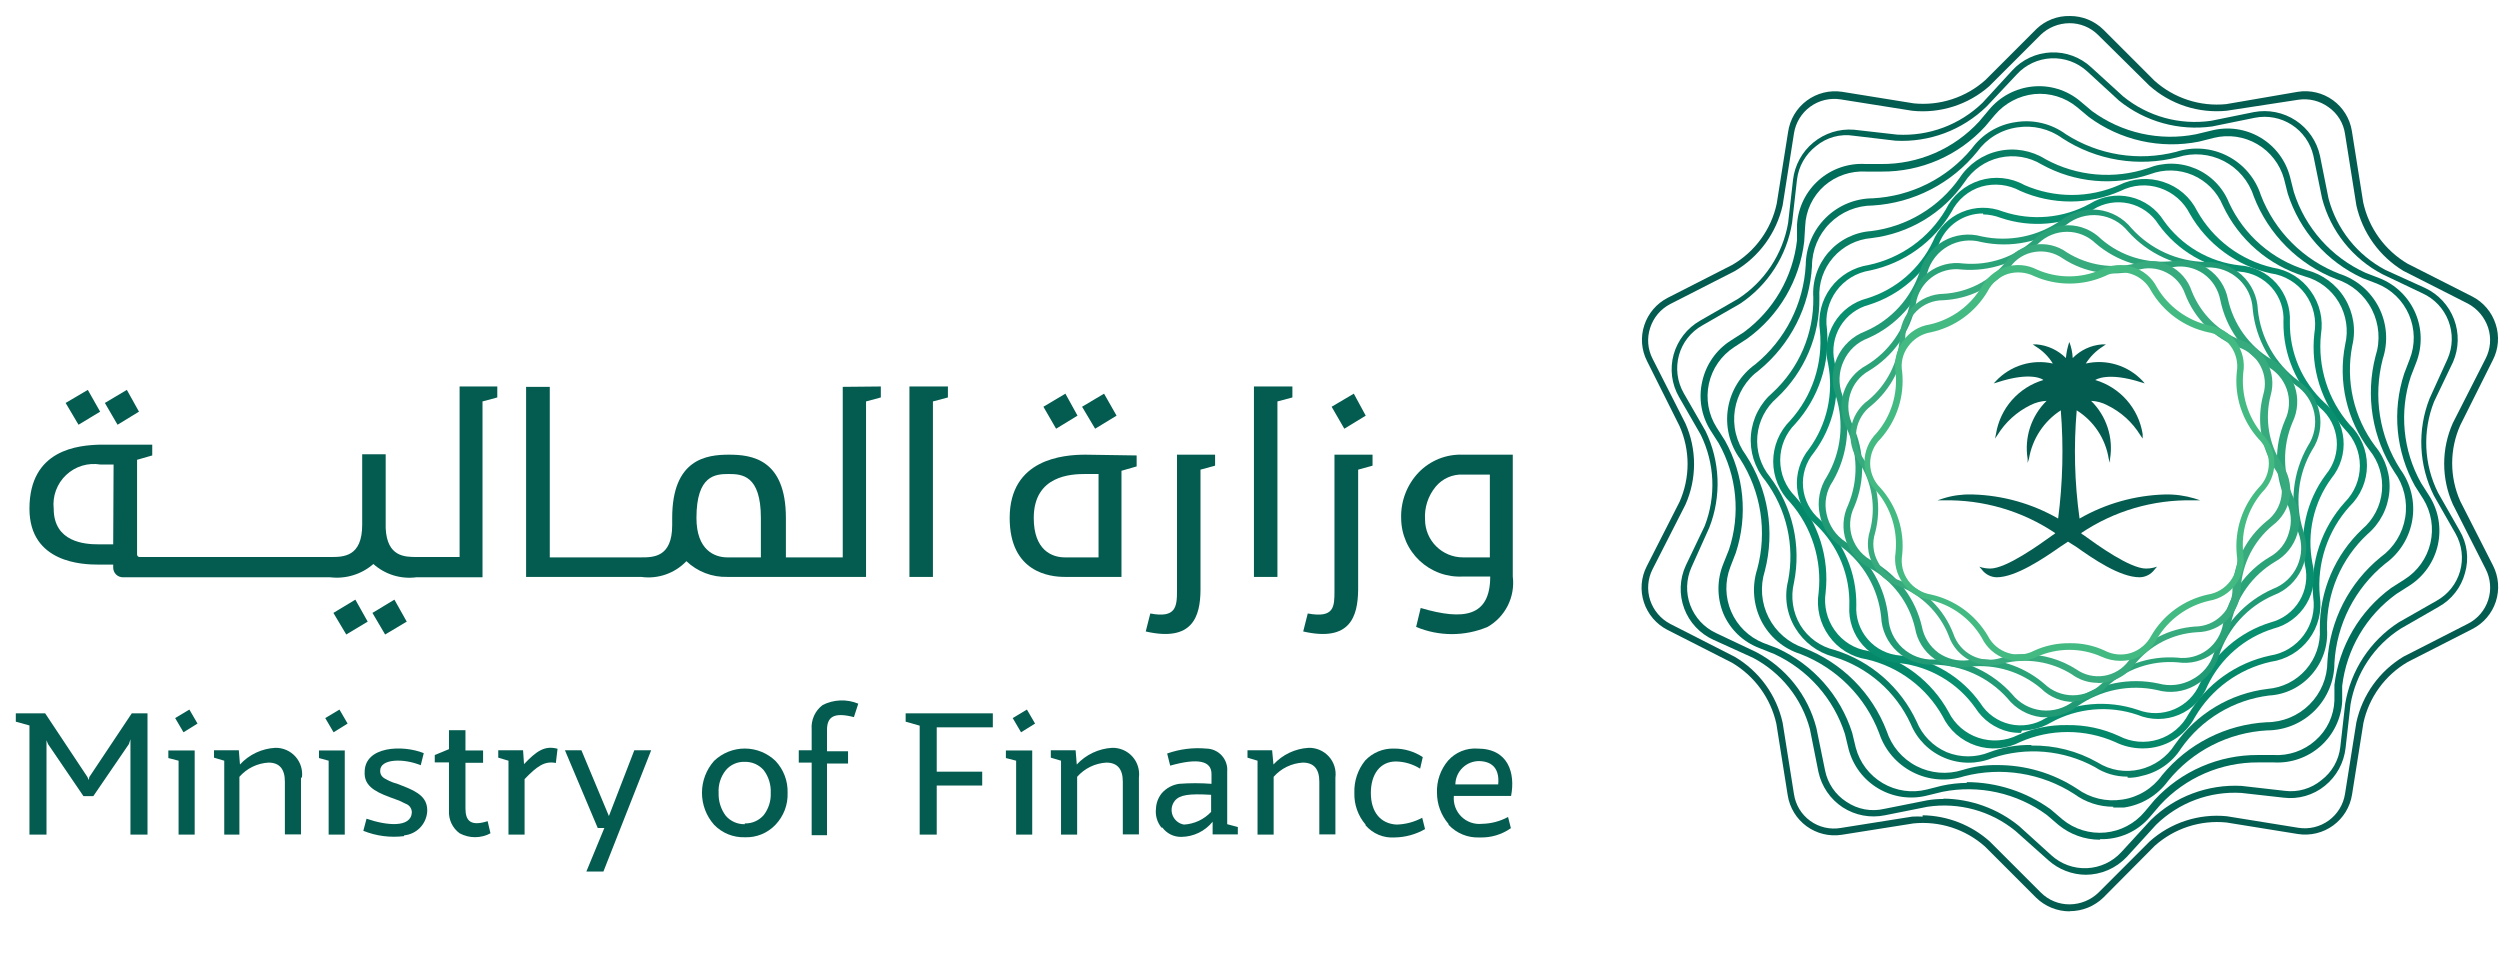 <svg width="146" height="57" viewBox="0 0 146 57" fill="none" xmlns="http://www.w3.org/2000/svg">
<g clip-path="url(#clip0_2_473)">
<g clip-path="url(#clip1_2_473)">
<g clip-path="url(#clip2_2_473)">
<path d="M0.923 41.659H2.638L5.106 45.377L5.183 45.554L5.217 45.377L7.695 41.659H8.614V48.741H7.618V43.175L7.529 43.452L5.449 46.495H4.874L2.804 43.452L2.716 43.23V48.741H1.72V42.367L0.923 42.146V41.659Z" fill="#045C50"/>
<path d="M11.535 42.256L10.716 42.766L10.229 41.935L11.059 41.438L11.535 42.256ZM11.369 43.817V48.741H10.429V44.425L9.831 44.27V43.828H11.369V43.817Z" fill="#045C50"/>
<path d="M17.578 45.41V48.73H16.637V45.643C16.637 44.923 16.327 44.536 15.685 44.536C15.36 44.553 15.042 44.636 14.749 44.778C14.456 44.921 14.195 45.121 13.981 45.366V48.741H13.096V44.425L12.498 44.248V43.817H13.948L14.014 44.647C14.55 44.063 15.293 43.714 16.084 43.673C16.304 43.669 16.523 43.714 16.726 43.802C16.928 43.891 17.109 44.022 17.256 44.187C17.403 44.352 17.512 44.547 17.578 44.758C17.643 44.969 17.661 45.191 17.633 45.41" fill="#045C50"/>
<path d="M20.3 42.256L19.481 42.766L18.994 41.935L19.824 41.438L20.3 42.256ZM20.134 43.817V48.741H19.193V44.425L18.629 44.27V43.828H20.167L20.134 43.817Z" fill="#045C50"/>
<path d="M23.598 48.83C22.791 48.93 21.972 48.824 21.218 48.52L21.406 47.812C22.579 48.221 24.007 48.354 24.051 47.446C24.052 47.334 24.017 47.224 23.952 47.132C23.886 47.041 23.793 46.972 23.686 46.937L23.321 46.76L22.779 46.561C21.783 46.196 21.262 45.831 21.296 45.089C21.296 43.573 23.509 43.485 24.748 43.983L24.571 44.691C23.598 44.282 22.181 44.292 22.203 45.023C22.203 45.277 22.347 45.421 22.613 45.543C22.79 45.641 22.98 45.716 23.177 45.764L23.487 45.886C24.461 46.251 24.992 46.616 24.948 47.413C24.92 47.764 24.77 48.095 24.523 48.346C24.276 48.597 23.948 48.753 23.598 48.785" fill="#045C50"/>
<path d="M28.644 48.664C28.367 48.814 28.057 48.892 27.742 48.892C27.427 48.892 27.117 48.814 26.84 48.664C26.635 48.513 26.471 48.314 26.363 48.084C26.255 47.854 26.206 47.601 26.22 47.347V44.525H25.39V44.093L26.22 43.75V42.644H27.183V43.828H28.212V44.547H27.183V47.214C27.183 47.956 27.504 48.265 28.478 47.956L28.644 48.664Z" fill="#045C50"/>
<path d="M30.603 44.625C31.311 43.883 31.798 43.518 32.561 43.728L32.462 44.558C31.798 44.425 31.355 44.757 30.636 45.499V48.741H29.695V44.425L29.098 44.248V43.817H30.547L30.603 44.625Z" fill="#045C50"/>
<path d="M37.043 43.817H38.028L35.239 50.899H34.243L35.294 48.354H34.907L32.993 43.817H33.955L35.56 47.657L37.043 43.817Z" fill="#045C50"/>
<path d="M43.495 48.088C43.704 48.094 43.911 48.053 44.103 47.969C44.294 47.885 44.464 47.759 44.602 47.601C44.886 47.231 45.031 46.773 45.011 46.307C45.033 45.83 44.889 45.36 44.602 44.979C44.464 44.821 44.294 44.695 44.103 44.611C43.911 44.527 43.704 44.486 43.495 44.492C43.285 44.483 43.077 44.522 42.885 44.607C42.693 44.691 42.523 44.818 42.388 44.979C42.088 45.354 41.938 45.827 41.968 46.307C41.95 46.788 42.099 47.261 42.388 47.646C42.525 47.803 42.696 47.929 42.887 48.013C43.078 48.097 43.286 48.138 43.495 48.133M43.495 48.896C43.162 48.906 42.83 48.846 42.521 48.721C42.213 48.595 41.934 48.406 41.702 48.166C41.246 47.651 40.995 46.988 40.995 46.301C40.995 45.614 41.246 44.95 41.702 44.436C42.184 43.974 42.827 43.715 43.495 43.715C44.163 43.715 44.806 43.974 45.288 44.436C45.523 44.686 45.707 44.98 45.829 45.301C45.95 45.622 46.007 45.964 45.996 46.307C46.008 46.648 45.952 46.989 45.83 47.308C45.708 47.627 45.524 47.919 45.288 48.166C45.058 48.409 44.78 48.599 44.471 48.725C44.161 48.851 43.829 48.91 43.495 48.896Z" fill="#045C50"/>
<path d="M49.869 41.88C48.674 41.57 48.297 41.88 48.297 42.633V43.872H49.526V44.591H48.297V48.774H47.401V44.536H46.648V43.817H47.401V42.599C47.379 42.327 47.427 42.053 47.539 41.803C47.651 41.554 47.824 41.337 48.043 41.172C48.363 41.01 48.715 40.919 49.075 40.905C49.434 40.892 49.791 40.956 50.123 41.094L49.869 41.88Z" fill="#045C50"/>
<path d="M57.981 42.478H54.705V45.067H57.361V45.875H54.705V48.741H53.709V42.378L52.89 42.146V41.659H57.981V42.478Z" fill="#045C50"/>
<path d="M60.448 42.256L59.629 42.766L59.142 41.935L59.972 41.438L60.448 42.256ZM60.282 43.817V48.741H59.342V44.425L58.744 44.27V43.828H60.282V43.817Z" fill="#045C50"/>
<path d="M66.513 45.41V48.73H65.572V45.643C65.572 44.923 65.262 44.536 64.609 44.536C64.284 44.555 63.966 44.638 63.674 44.78C63.381 44.922 63.12 45.122 62.905 45.366V48.741H61.964V44.425L61.367 44.248V43.817H62.816L62.883 44.647C63.421 44.067 64.163 43.718 64.952 43.673C65.174 43.668 65.394 43.711 65.598 43.799C65.801 43.887 65.984 44.018 66.132 44.183C66.28 44.348 66.391 44.543 66.456 44.755C66.522 44.967 66.541 45.19 66.513 45.41Z" fill="#045C50"/>
<path d="M70.729 47.413V46.417C69.434 46.34 68.892 46.417 68.604 46.771C68.512 46.89 68.452 47.03 68.43 47.178C68.409 47.327 68.426 47.478 68.481 47.618C68.536 47.757 68.626 47.88 68.743 47.974C68.859 48.069 68.998 48.131 69.146 48.155C69.75 48.12 70.317 47.855 70.729 47.413ZM67.829 48.332C67.704 48.178 67.611 48.001 67.556 47.811C67.501 47.621 67.485 47.422 67.509 47.225C67.521 46.893 67.642 46.575 67.852 46.318C68.113 46.024 68.47 45.832 68.859 45.775C69.489 45.727 70.121 45.727 70.751 45.775V45.2C70.751 44.425 69.954 44.259 68.339 44.713L68.162 44.005C68.895 43.745 69.677 43.646 70.452 43.717C70.622 43.72 70.789 43.757 70.944 43.827C71.098 43.896 71.237 43.997 71.351 44.123C71.465 44.248 71.552 44.396 71.607 44.556C71.662 44.717 71.683 44.887 71.669 45.056V48.133L72.289 48.298V48.73H70.817V47.989C70.597 48.262 70.319 48.483 70.004 48.636C69.688 48.789 69.342 48.87 68.992 48.874C68.777 48.879 68.565 48.832 68.372 48.738C68.18 48.643 68.012 48.504 67.885 48.332" fill="#045C50"/>
<path d="M77.988 45.41V48.73H77.048V45.643C77.048 44.923 76.738 44.536 76.085 44.536C75.76 44.555 75.442 44.638 75.15 44.78C74.857 44.922 74.596 45.122 74.381 45.366V48.741H73.44V44.425L72.853 44.248V43.817H74.292L74.37 44.647C74.902 44.066 75.641 43.717 76.428 43.673C76.65 43.668 76.87 43.711 77.073 43.799C77.277 43.887 77.459 44.018 77.608 44.183C77.756 44.348 77.867 44.543 77.932 44.755C77.998 44.967 78.017 45.19 77.988 45.41Z" fill="#045C50"/>
<path d="M79.748 48.155C79.308 47.642 79.075 46.983 79.095 46.307C79.07 45.62 79.294 44.948 79.726 44.414C79.941 44.185 80.202 44.005 80.492 43.885C80.782 43.764 81.094 43.707 81.408 43.717C82.006 43.711 82.592 43.885 83.09 44.215L82.935 44.89C82.51 44.623 82.02 44.478 81.519 44.47C80.611 44.47 80.058 45.2 80.058 46.307C80.058 47.413 80.611 48.099 81.552 48.155C82.078 48.143 82.594 48.007 83.057 47.756L83.223 48.42C82.683 48.73 82.074 48.897 81.452 48.907C81.133 48.93 80.812 48.878 80.516 48.755C80.221 48.632 79.957 48.441 79.748 48.199" fill="#045C50"/>
<path d="M87.494 45.809C87.572 45.023 87.262 44.47 86.388 44.447C86.023 44.445 85.671 44.586 85.41 44.841C85.149 45.096 84.999 45.444 84.993 45.809H87.494ZM84.595 48.121C84.161 47.616 83.922 46.973 83.92 46.307C83.891 45.616 84.125 44.94 84.573 44.414C84.786 44.175 85.052 43.988 85.35 43.867C85.647 43.746 85.968 43.695 86.288 43.717C88.103 43.717 88.501 45.167 88.247 46.484H84.905C84.884 46.705 84.912 46.927 84.988 47.136C85.064 47.344 85.185 47.533 85.343 47.689C85.501 47.845 85.691 47.963 85.901 48.036C86.11 48.109 86.333 48.135 86.554 48.111C87.084 48.101 87.603 47.964 88.07 47.712L88.236 48.365C87.703 48.741 87.061 48.931 86.41 48.907C86.071 48.923 85.734 48.865 85.42 48.737C85.107 48.609 84.825 48.414 84.595 48.166" fill="#045C50"/>
<path d="M75.476 22.57V23.211L74.602 23.444V33.691H73.23V22.57H75.476Z" fill="#045C50"/>
<path d="M79.759 24.274L78.508 25.037L77.767 23.754L79.062 22.99L79.759 24.274Z" fill="#045C50"/>
<path d="M77.933 26.553V34.488C77.933 35.428 77.933 36.115 76.373 35.827L76.107 36.878C78.862 37.509 79.294 35.993 79.316 34.455V27.428L80.157 27.195V26.553H77.933Z" fill="#045C50"/>
<path d="M68.737 26.553V34.488C68.737 35.428 68.682 36.115 67.177 35.827L66.911 36.878C69.656 37.509 70.098 35.993 70.109 34.455V27.428L70.961 27.195V26.553H68.737Z" fill="#045C50"/>
<path d="M65.207 24.274L63.956 25.037L63.193 23.754L64.477 22.99L65.207 24.274Z" fill="#045C50"/>
<path d="M62.927 24.274L61.676 25.037L60.935 23.754L62.219 22.99L62.927 24.274Z" fill="#045C50"/>
<path d="M62.186 32.551C61.433 32.551 60.371 32.131 60.371 30.25C60.371 27.748 62.584 27.682 63.392 27.682H64.155V32.551H62.186ZM63.392 26.553C62.108 26.553 58.965 26.797 58.965 30.25C58.965 33.437 61.322 33.691 62.175 33.691H65.494V27.494L66.38 27.239V26.598L63.392 26.553Z" fill="#045C50"/>
<path d="M87.007 32.551H85.436C84.849 32.551 84.286 32.318 83.871 31.903C83.456 31.488 83.222 30.925 83.222 30.338C83.178 29.644 83.4 28.96 83.842 28.424C84.035 28.19 84.279 28.005 84.556 27.882C84.832 27.759 85.133 27.702 85.436 27.715H87.007V32.551ZM88.346 26.553H85.436C84.955 26.534 84.476 26.616 84.029 26.795C83.583 26.975 83.18 27.247 82.846 27.593C82.506 27.951 82.241 28.374 82.066 28.835C81.891 29.297 81.81 29.789 81.828 30.283C81.832 30.745 81.93 31.202 82.115 31.626C82.3 32.05 82.57 32.431 82.907 32.748C83.245 33.064 83.642 33.309 84.077 33.468C84.512 33.626 84.974 33.694 85.436 33.669H87.029C87.029 36.026 85.48 36.247 82.968 35.506L82.702 36.612C83.363 36.889 84.072 37.032 84.788 37.032C85.505 37.032 86.214 36.889 86.874 36.612C87.383 36.322 87.794 35.888 88.056 35.364C88.318 34.84 88.419 34.25 88.346 33.669V26.553Z" fill="#045C50"/>
<path d="M21.75 35.794L22.491 37.055L23.753 36.303L23.033 35.019L21.75 35.794Z" fill="#045C50"/>
<path d="M19.47 35.794L20.222 37.055L21.473 36.303L20.753 35.019L19.47 35.794Z" fill="#045C50"/>
<path d="M8.116 24.041L7.408 22.769L6.124 23.532L6.865 24.805L8.116 24.041Z" fill="#045C50"/>
<path d="M5.848 24.041L5.128 22.769L3.833 23.532L4.586 24.805L5.848 24.041Z" fill="#045C50"/>
<path d="M53.111 22.57V33.691H54.483V23.444L55.358 23.211V22.57H53.111Z" fill="#045C50"/>
<path d="M44.457 32.551H42.477C41.735 32.551 40.673 32.131 40.673 30.249C40.673 27.748 41.779 27.682 42.554 27.682C43.329 27.682 44.435 27.748 44.435 30.249V32.551H44.457ZM49.216 22.592V32.551H45.896V30.249C45.896 26.797 43.882 26.553 42.576 26.553C41.27 26.553 39.256 26.797 39.256 30.249V30.67C39.256 32.551 38.15 32.551 37.441 32.551H32.107V22.592H30.724V33.691H37.441C37.923 33.759 38.415 33.711 38.875 33.551C39.335 33.392 39.75 33.125 40.086 32.773C40.403 33.075 40.776 33.312 41.184 33.469C41.592 33.627 42.028 33.702 42.465 33.691H50.577V23.444L51.44 23.211V22.57L49.216 22.592Z" fill="#045C50"/>
<path d="M6.611 31.788H5.726C4.984 31.788 3.136 31.677 3.136 29.707C3.097 29.345 3.142 28.979 3.268 28.638C3.394 28.296 3.597 27.989 3.862 27.739C4.127 27.489 4.446 27.304 4.794 27.198C5.143 27.092 5.511 27.069 5.87 27.129H6.633L6.611 31.788ZM26.84 22.57V32.529H24.35C23.653 32.529 22.602 32.529 22.524 30.847V26.531H21.152V30.648C21.152 32.529 20.046 32.529 19.315 32.529H8.149C8.111 32.529 8.074 32.514 8.047 32.487C8.021 32.46 8.005 32.423 8.005 32.385V26.852L8.891 26.598V25.967H5.87C4.586 26 1.72 26.232 1.72 29.707C1.72 32.894 4.874 32.972 5.726 32.972H6.611V33.149C6.611 33.298 6.67 33.442 6.776 33.548C6.882 33.654 7.026 33.713 7.175 33.713H19.282C19.733 33.767 20.191 33.727 20.625 33.593C21.06 33.46 21.462 33.237 21.805 32.938C22.143 33.241 22.543 33.466 22.977 33.6C23.41 33.734 23.867 33.772 24.317 33.713H28.179V23.444L29.042 23.211V22.57H26.84Z" fill="#045C50"/>
<path d="M112.283 47.612C113.729 47.634 115.12 48.176 116.2 49.14L119.188 52.127C119.409 52.348 119.671 52.522 119.96 52.64C120.249 52.758 120.558 52.817 120.87 52.814C121.498 52.809 122.1 52.564 122.552 52.127L125.54 49.14C126.148 48.596 126.862 48.184 127.637 47.931C128.413 47.677 129.232 47.588 130.044 47.668L134.227 48.343C134.536 48.392 134.851 48.379 135.155 48.306C135.459 48.233 135.746 48.101 135.999 47.917C136.251 47.733 136.466 47.501 136.629 47.234C136.792 46.967 136.901 46.671 136.949 46.362L137.613 42.179C137.787 41.388 138.12 40.641 138.592 39.983C139.064 39.324 139.665 38.769 140.358 38.35L144.131 36.424C144.409 36.283 144.657 36.087 144.859 35.85C145.062 35.612 145.215 35.337 145.311 35.039C145.407 34.742 145.443 34.429 145.417 34.118C145.391 33.807 145.304 33.504 145.16 33.226L143.246 29.453C142.912 28.706 142.74 27.897 142.74 27.079C142.74 26.261 142.912 25.452 143.246 24.705L145.16 20.943C145.303 20.665 145.39 20.361 145.415 20.05C145.439 19.738 145.402 19.425 145.304 19.128C145.104 18.531 144.685 18.032 144.131 17.733L140.358 15.819C139.667 15.4 139.067 14.846 138.596 14.19C138.124 13.534 137.79 12.79 137.613 12.001L136.949 7.818C136.904 7.506 136.795 7.207 136.629 6.938C136.463 6.67 136.245 6.439 135.986 6.258C135.476 5.886 134.84 5.731 134.216 5.826L130.033 6.468C129.219 6.548 128.398 6.458 127.621 6.205C126.844 5.951 126.128 5.54 125.518 4.996L122.53 2.042C122.309 1.821 122.047 1.647 121.758 1.529C121.469 1.411 121.16 1.352 120.848 1.355C120.22 1.36 119.618 1.605 119.166 2.042L116.178 5.029C115.567 5.568 114.852 5.973 114.077 6.221C113.301 6.468 112.483 6.553 111.674 6.468L107.491 5.804C107.182 5.755 106.867 5.768 106.563 5.841C106.259 5.914 105.972 6.046 105.719 6.23C105.466 6.414 105.252 6.646 105.089 6.913C104.926 7.18 104.817 7.476 104.769 7.785L104.105 12.001C103.925 12.796 103.585 13.545 103.106 14.204C102.626 14.862 102.017 15.416 101.316 15.83L97.542 17.756C97.265 17.9 97.018 18.097 96.817 18.336C96.616 18.575 96.463 18.852 96.369 19.15C96.271 19.445 96.234 19.757 96.258 20.067C96.283 20.376 96.37 20.678 96.513 20.954L98.428 24.727C98.761 25.474 98.933 26.283 98.933 27.101C98.933 27.919 98.761 28.728 98.428 29.475L96.513 33.237C96.37 33.515 96.284 33.819 96.259 34.13C96.234 34.442 96.272 34.755 96.369 35.052C96.567 35.648 96.987 36.144 97.542 36.435L101.316 38.361C102.019 38.776 102.629 39.331 103.109 39.992C103.588 40.652 103.927 41.404 104.105 42.201L104.769 46.384C104.816 46.693 104.924 46.99 105.086 47.257C105.249 47.524 105.464 47.756 105.717 47.939C105.97 48.123 106.258 48.254 106.562 48.325C106.867 48.396 107.182 48.406 107.491 48.354L111.674 47.69C111.877 47.679 112.08 47.679 112.283 47.69M120.87 53.223C120.138 53.222 119.436 52.937 118.911 52.426L115.923 49.438C115.358 48.935 114.694 48.556 113.974 48.323C113.254 48.091 112.493 48.011 111.74 48.088L107.557 48.752C106.834 48.864 106.096 48.684 105.505 48.253C104.914 47.821 104.518 47.173 104.403 46.45L103.739 42.267C103.575 41.528 103.26 40.83 102.814 40.217C102.369 39.604 101.802 39.089 101.15 38.704L97.387 36.79C97.062 36.624 96.772 36.397 96.535 36.119C96.298 35.842 96.117 35.521 96.004 35.174C95.891 34.83 95.847 34.467 95.875 34.106C95.904 33.745 96.004 33.393 96.17 33.071L98.085 29.309C98.394 28.612 98.555 27.858 98.555 27.096C98.555 26.333 98.394 25.579 98.085 24.882L96.192 21.098C96.026 20.776 95.926 20.424 95.897 20.063C95.869 19.702 95.913 19.339 96.026 18.995C96.254 18.3 96.747 17.723 97.398 17.39L101.172 15.465C101.829 15.082 102.398 14.567 102.844 13.951C103.29 13.336 103.603 12.634 103.761 11.89L104.425 7.707C104.477 7.346 104.6 6.998 104.786 6.683C104.973 6.369 105.22 6.095 105.513 5.877C105.807 5.659 106.14 5.501 106.495 5.412C106.849 5.324 107.218 5.307 107.579 5.361L111.762 6.036C112.516 6.112 113.277 6.03 113.997 5.795C114.717 5.561 115.381 5.18 115.945 4.675L118.933 1.687C119.192 1.44 119.498 1.246 119.832 1.117C120.166 0.988 120.523 0.926 120.881 0.935C121.614 0.931 122.318 1.217 122.84 1.732L125.828 4.72C126.393 5.224 127.056 5.605 127.776 5.839C128.496 6.074 129.257 6.156 130.011 6.081L134.194 5.361C134.914 5.247 135.651 5.422 136.242 5.849C136.833 6.277 137.231 6.921 137.348 7.641L138.012 11.824C138.175 12.566 138.489 13.266 138.934 13.881C139.38 14.496 139.947 15.012 140.601 15.399L144.375 17.313C144.699 17.478 144.987 17.706 145.222 17.984C145.458 18.261 145.636 18.582 145.747 18.929C145.86 19.273 145.904 19.636 145.876 19.997C145.847 20.358 145.747 20.709 145.581 21.031L143.678 24.838C143.368 25.535 143.207 26.289 143.207 27.051C143.207 27.814 143.368 28.568 143.678 29.265L145.592 33.027C145.756 33.35 145.856 33.702 145.884 34.062C145.912 34.423 145.869 34.786 145.757 35.131C145.645 35.475 145.466 35.794 145.231 36.069C144.996 36.344 144.708 36.57 144.386 36.734L140.612 38.66C139.957 39.041 139.388 39.555 138.942 40.169C138.496 40.782 138.183 41.482 138.023 42.223L137.359 46.406C137.244 47.129 136.848 47.777 136.257 48.208C135.666 48.64 134.928 48.819 134.205 48.708L130.022 48.033C129.268 47.958 128.507 48.04 127.787 48.274C127.067 48.508 126.404 48.89 125.839 49.394L122.84 52.415C122.315 52.926 121.613 53.212 120.881 53.212" fill="#045C50"/>
<path d="M113.478 46.639C115.091 46.653 116.652 47.215 117.904 48.232L119.797 49.947C120.363 50.463 121.11 50.734 121.875 50.701C122.64 50.668 123.361 50.333 123.88 49.77L125.606 47.889C126.304 47.208 127.135 46.679 128.048 46.337C128.96 45.994 129.934 45.844 130.907 45.897L133.441 46.185C133.819 46.232 134.202 46.202 134.568 46.095C134.933 45.988 135.273 45.808 135.566 45.565C135.872 45.334 136.128 45.043 136.318 44.71C136.508 44.377 136.629 44.01 136.673 43.629L136.96 41.094C137.123 40.13 137.484 39.21 138.021 38.392C138.558 37.575 139.26 36.879 140.081 36.347L142.294 35.086C142.627 34.902 142.92 34.654 143.156 34.357C143.392 34.06 143.566 33.718 143.669 33.353C143.772 32.987 143.801 32.605 143.755 32.228C143.709 31.851 143.589 31.487 143.401 31.157L142.139 28.944C141.702 28.07 141.454 27.114 141.41 26.138C141.366 25.162 141.528 24.187 141.885 23.278L142.936 20.965C143.246 20.26 143.266 19.461 142.99 18.742C142.715 18.023 142.166 17.442 141.464 17.125L139.14 16.018C138.276 15.567 137.516 14.94 136.908 14.178C136.3 13.415 135.858 12.535 135.61 11.592L135.101 9.091C134.931 8.349 134.479 7.703 133.841 7.29C133.202 6.877 132.428 6.729 131.682 6.878L129.181 7.387C128.222 7.518 127.247 7.452 126.314 7.193C125.382 6.934 124.512 6.488 123.758 5.882L121.877 4.155C121.308 3.64 120.558 3.371 119.791 3.406C119.024 3.442 118.302 3.778 117.782 4.343L116.012 6.225C115.312 6.905 114.479 7.434 113.564 7.777C112.65 8.119 111.675 8.269 110.7 8.217L108.265 7.929C107.875 7.865 107.474 7.887 107.092 7.992C106.711 8.097 106.356 8.283 106.052 8.537C105.75 8.772 105.496 9.063 105.306 9.396C105.116 9.728 104.994 10.094 104.946 10.474L104.658 13.008C104.505 13.962 104.157 14.874 103.635 15.687C103.113 16.501 102.429 17.197 101.626 17.734L99.412 19.006C99.082 19.191 98.791 19.44 98.557 19.738C98.323 20.036 98.152 20.378 98.051 20.744C97.95 21.113 97.922 21.498 97.969 21.878C98.017 22.258 98.139 22.624 98.328 22.957L99.601 25.17C100.025 26.044 100.264 26.997 100.302 27.969C100.34 28.94 100.177 29.909 99.822 30.814L98.782 33.127C98.469 33.826 98.443 34.621 98.71 35.339C98.977 36.057 99.515 36.642 100.209 36.967L102.544 38.073C103.41 38.523 104.171 39.15 104.779 39.912C105.387 40.675 105.828 41.556 106.074 42.5L106.583 44.99C106.657 45.364 106.806 45.72 107.021 46.036C107.236 46.352 107.512 46.621 107.834 46.827C108.154 47.045 108.516 47.194 108.897 47.265C109.278 47.335 109.67 47.325 110.047 47.236L112.548 46.738C112.87 46.683 113.196 46.657 113.522 46.661M121.833 51.087C121.015 51.085 120.227 50.782 119.619 50.235L117.694 48.52C116.985 47.942 116.163 47.519 115.28 47.276C114.398 47.035 113.475 46.979 112.57 47.114L110.08 47.612C109.229 47.787 108.343 47.62 107.613 47.148C106.888 46.67 106.38 45.927 106.196 45.078L105.698 42.577C105.462 41.692 105.045 40.866 104.473 40.15C103.902 39.434 103.189 38.843 102.378 38.416L100.065 37.365C99.674 37.187 99.321 36.934 99.028 36.619C98.734 36.305 98.506 35.935 98.356 35.532C98.206 35.129 98.137 34.7 98.153 34.27C98.169 33.84 98.27 33.418 98.45 33.027L99.556 30.714C99.887 29.859 100.037 28.945 99.998 28.029C99.957 27.112 99.728 26.215 99.324 25.391L98.051 23.178C97.838 22.806 97.701 22.395 97.648 21.97C97.595 21.544 97.627 21.113 97.742 20.699C97.978 19.867 98.53 19.161 99.28 18.73L101.493 17.457C102.26 16.961 102.916 16.311 103.421 15.55C103.926 14.788 104.268 13.93 104.425 13.03L104.713 10.496C104.814 9.645 105.239 8.865 105.901 8.321C106.564 7.776 107.411 7.509 108.265 7.575L110.8 7.862C111.713 7.912 112.627 7.773 113.484 7.453C114.341 7.133 115.122 6.64 115.779 6.003L117.506 4.122C117.795 3.805 118.144 3.547 118.533 3.365C118.922 3.183 119.343 3.08 119.772 3.062C120.201 3.043 120.629 3.11 121.032 3.257C121.435 3.405 121.805 3.631 122.12 3.923L124.002 5.638C124.712 6.214 125.534 6.638 126.416 6.882C127.297 7.125 128.22 7.184 129.125 7.055L131.626 6.546C132.476 6.385 133.355 6.562 134.077 7.039C134.798 7.516 135.305 8.257 135.488 9.102L135.986 11.592C136.222 12.479 136.638 13.308 137.209 14.026C137.781 14.744 138.495 15.335 139.306 15.764L141.619 16.815C142.401 17.181 143.01 17.838 143.316 18.646C143.622 19.454 143.601 20.349 143.257 21.142L142.15 23.455C141.812 24.308 141.658 25.224 141.698 26.141C141.738 27.058 141.971 27.957 142.383 28.778L143.644 30.991C143.863 31.361 144.004 31.772 144.057 32.198C144.11 32.625 144.075 33.057 143.954 33.47C143.843 33.885 143.65 34.273 143.385 34.611C143.121 34.95 142.791 35.231 142.416 35.44L140.203 36.712C139.432 37.205 138.774 37.853 138.269 38.616C137.764 39.378 137.424 40.237 137.27 41.139L136.982 43.684C136.884 44.553 136.447 45.349 135.765 45.897C135.43 46.168 135.043 46.368 134.629 46.486C134.214 46.604 133.78 46.637 133.353 46.583L130.896 46.307C129.982 46.252 129.067 46.389 128.209 46.709C127.352 47.03 126.571 47.526 125.916 48.166L124.201 50.047C123.891 50.376 123.517 50.637 123.102 50.816C122.687 50.995 122.24 51.087 121.788 51.087" fill="#026455"/>
<path d="M114.839 45.676C116.607 45.676 118.33 46.234 119.763 47.269L120.45 47.856C121.147 48.431 122.045 48.705 122.945 48.62C123.845 48.535 124.674 48.097 125.252 47.402L125.828 46.716C126.596 45.884 127.529 45.221 128.567 44.77C129.606 44.318 130.727 44.088 131.859 44.093H132.766C133.212 44.12 133.658 44.058 134.079 43.912C134.501 43.766 134.89 43.538 135.223 43.241C135.557 42.948 135.828 42.59 136.018 42.188C136.208 41.787 136.314 41.35 136.33 40.906V39.999C136.465 38.877 136.83 37.796 137.401 36.821C137.972 35.846 138.737 35 139.649 34.333L140.413 33.846C141.181 33.367 141.728 32.603 141.935 31.722C142.142 30.841 141.993 29.914 141.52 29.143L141.033 28.379C140.482 27.39 140.142 26.297 140.033 25.17C139.925 24.042 140.05 22.905 140.402 21.828L140.723 20.987C140.888 20.571 140.97 20.126 140.963 19.678C140.956 19.23 140.861 18.788 140.683 18.377C140.505 17.966 140.248 17.594 139.927 17.282C139.605 16.971 139.225 16.725 138.808 16.561L137.967 16.24C136.939 15.766 136.02 15.084 135.27 14.236C134.519 13.388 133.953 12.393 133.607 11.315L133.386 10.441C133.147 9.589 132.587 8.863 131.822 8.417C131.058 7.971 130.151 7.84 129.291 8.051L128.417 8.272C127.304 8.493 126.158 8.479 125.051 8.232C123.943 7.984 122.9 7.508 121.988 6.833L121.302 6.258C120.602 5.682 119.703 5.407 118.801 5.494C117.906 5.59 117.082 6.026 116.499 6.712L115.923 7.398C115.157 8.232 114.225 8.897 113.186 9.349C112.147 9.8 111.025 10.029 109.892 10.02H108.985C108.087 9.966 107.204 10.268 106.528 10.861C106.196 11.158 105.926 11.519 105.736 11.922C105.546 12.325 105.439 12.762 105.422 13.207L105.366 14.104C105.234 15.226 104.871 16.309 104.3 17.285C103.729 18.26 102.961 19.106 102.046 19.77L101.283 20.268C100.526 20.758 99.993 21.527 99.8 22.407C99.608 23.288 99.77 24.21 100.254 24.971L100.741 25.735C101.292 26.724 101.632 27.817 101.741 28.944C101.85 30.072 101.724 31.209 101.371 32.286L101.05 33.116C100.726 33.957 100.745 34.892 101.103 35.72C101.461 36.548 102.129 37.202 102.965 37.542L103.806 37.863C104.835 38.336 105.754 39.018 106.505 39.866C107.256 40.714 107.822 41.709 108.166 42.788L108.376 43.662C108.608 44.533 109.173 45.278 109.95 45.736C110.726 46.193 111.652 46.327 112.526 46.108L113.4 45.886C113.888 45.781 114.385 45.725 114.883 45.72M122.63 49.04C121.75 49.039 120.898 48.734 120.217 48.177L119.531 47.59C118.665 46.956 117.677 46.508 116.63 46.276C115.582 46.044 114.497 46.031 113.445 46.24L112.581 46.45C112.1 46.577 111.598 46.607 111.104 46.54C110.611 46.472 110.135 46.307 109.706 46.055C109.276 45.803 108.9 45.469 108.6 45.072C108.3 44.674 108.081 44.221 107.956 43.739L107.745 42.865C107.418 41.843 106.883 40.901 106.172 40.097C105.461 39.293 104.592 38.645 103.618 38.195L102.732 37.841C102.266 37.663 101.841 37.393 101.481 37.047C101.122 36.701 100.836 36.286 100.641 35.827C100.264 34.897 100.264 33.857 100.641 32.928L100.973 32.098C101.309 31.078 101.429 29.999 101.327 28.931C101.224 27.862 100.9 26.826 100.375 25.889L99.888 25.126C99.624 24.705 99.446 24.236 99.364 23.746C99.282 23.256 99.299 22.754 99.413 22.271C99.629 21.289 100.226 20.433 101.072 19.892L101.836 19.405C102.697 18.771 103.418 17.966 103.954 17.041C104.489 16.115 104.827 15.089 104.946 14.026V13.119C105.008 12.118 105.465 11.184 106.216 10.52C106.967 9.856 107.951 9.517 108.952 9.578H109.859C110.933 9.588 111.997 9.372 112.983 8.945C113.968 8.518 114.853 7.889 115.58 7.099L116.156 6.413C116.795 5.64 117.714 5.151 118.712 5.052C119.207 5.002 119.706 5.052 120.181 5.198C120.657 5.345 121.098 5.584 121.479 5.904L122.176 6.49C123.04 7.123 124.026 7.57 125.072 7.802C126.118 8.035 127.2 8.048 128.251 7.84L129.125 7.63C129.607 7.504 130.108 7.473 130.601 7.541C131.093 7.609 131.568 7.774 131.997 8.026C132.425 8.278 132.8 8.612 133.1 9.01C133.399 9.407 133.616 9.86 133.74 10.341L133.961 11.216C134.289 12.251 134.831 13.205 135.552 14.017C136.272 14.829 137.156 15.481 138.144 15.93L138.974 16.251C139.906 16.623 140.653 17.348 141.053 18.268C141.453 19.188 141.474 20.229 141.11 21.164L140.789 21.994C140.453 23.014 140.333 24.092 140.436 25.161C140.539 26.23 140.862 27.265 141.387 28.202L141.874 28.966C142.41 29.815 142.588 30.842 142.371 31.822C142.153 32.803 141.557 33.657 140.712 34.2L139.948 34.687C139.077 35.315 138.345 36.117 137.8 37.043C137.255 37.969 136.909 38.998 136.783 40.065V40.973C136.723 41.973 136.269 42.909 135.52 43.575C134.771 44.241 133.789 44.583 132.788 44.525H131.881C130.808 44.519 129.745 44.737 128.76 45.163C127.775 45.59 126.89 46.217 126.16 47.004L125.573 47.69C125.217 48.115 124.769 48.455 124.263 48.683C123.757 48.911 123.206 49.022 122.652 49.007" fill="#006C5A"/>
<path d="M116.576 44.68C118.254 44.662 119.899 45.144 121.302 46.063C122.065 46.615 123.016 46.842 123.947 46.694C124.408 46.626 124.85 46.465 125.247 46.221C125.645 45.978 125.989 45.657 126.259 45.278C127.008 44.367 127.937 43.621 128.989 43.087C130.04 42.554 131.191 42.245 132.368 42.179C133.308 42.179 134.21 41.806 134.876 41.142C135.542 40.479 135.917 39.578 135.92 38.638C135.985 37.458 136.297 36.305 136.834 35.253C137.372 34.201 138.123 33.273 139.041 32.529C139.804 31.977 140.316 31.145 140.465 30.215C140.615 29.286 140.389 28.335 139.838 27.572C139.192 26.582 138.76 25.468 138.569 24.302C138.379 23.136 138.434 21.943 138.731 20.799C139.024 19.901 138.949 18.923 138.521 18.081C138.094 17.238 137.349 16.6 136.451 16.306C135.352 15.881 134.353 15.229 133.52 14.395C132.687 13.56 132.038 12.56 131.615 11.459C131.329 10.571 130.702 9.833 129.873 9.406C129.043 8.979 128.078 8.897 127.189 9.179C126.049 9.473 124.86 9.527 123.697 9.336C122.535 9.146 121.425 8.715 120.439 8.073C119.675 7.521 118.724 7.294 117.794 7.442C117.331 7.51 116.887 7.671 116.488 7.914C116.089 8.157 115.742 8.479 115.47 8.858C114.727 9.776 113.801 10.53 112.751 11.07C111.702 11.611 110.551 11.928 109.372 12.001C108.432 12.001 107.53 12.374 106.864 13.038C106.199 13.701 105.823 14.602 105.82 15.542C105.752 16.713 105.443 17.858 104.912 18.903C104.381 19.949 103.639 20.873 102.733 21.618C102.355 21.892 102.036 22.238 101.793 22.636C101.55 23.033 101.388 23.475 101.316 23.936C101.244 24.396 101.263 24.867 101.374 25.32C101.484 25.773 101.682 26.199 101.958 26.576C102.604 27.565 103.036 28.679 103.226 29.845C103.417 31.011 103.362 32.204 103.065 33.348C102.78 34.246 102.86 35.22 103.286 36.06C103.713 36.901 104.451 37.54 105.344 37.841C106.444 38.266 107.443 38.917 108.276 39.752C109.108 40.587 109.757 41.587 110.18 42.688C110.467 43.576 111.094 44.314 111.923 44.741C112.752 45.168 113.717 45.25 114.607 44.968C115.258 44.765 115.938 44.668 116.621 44.68M123.426 47.114C122.598 47.118 121.791 46.854 121.125 46.362C120.183 45.759 119.127 45.356 118.023 45.179C116.918 45.002 115.789 45.054 114.706 45.333C113.711 45.654 112.63 45.567 111.698 45.092C110.767 44.617 110.062 43.792 109.737 42.799C109.336 41.753 108.72 40.803 107.929 40.01C107.138 39.217 106.19 38.599 105.145 38.195C104.653 38.039 104.196 37.787 103.803 37.453C103.41 37.118 103.087 36.708 102.854 36.247C102.387 35.313 102.304 34.233 102.622 33.237C102.913 32.156 102.975 31.025 102.804 29.917C102.632 28.81 102.231 27.751 101.626 26.808C101.318 26.387 101.096 25.91 100.974 25.404C100.852 24.897 100.831 24.371 100.913 23.857C100.996 23.342 101.179 22.849 101.454 22.405C101.728 21.962 102.087 21.578 102.511 21.275C103.378 20.566 104.087 19.684 104.594 18.686C105.101 17.687 105.394 16.594 105.455 15.476C105.466 14.443 105.884 13.455 106.616 12.727C107.349 11.998 108.339 11.586 109.372 11.581C110.483 11.522 111.57 11.235 112.564 10.736C113.558 10.237 114.438 9.537 115.149 8.681C115.451 8.264 115.833 7.911 116.275 7.645C116.716 7.379 117.206 7.204 117.716 7.132C118.228 7.049 118.75 7.069 119.254 7.191C119.757 7.312 120.232 7.533 120.649 7.84C121.593 8.444 122.65 8.846 123.757 9.023C124.863 9.2 125.993 9.148 127.078 8.869C127.57 8.709 128.089 8.648 128.605 8.688C129.12 8.729 129.623 8.871 130.084 9.107C130.544 9.342 130.954 9.666 131.289 10.06C131.624 10.455 131.878 10.911 132.036 11.404C132.44 12.448 133.058 13.397 133.851 14.188C134.644 14.979 135.594 15.595 136.64 15.996C137.131 16.157 137.587 16.412 137.979 16.749C138.372 17.086 138.694 17.497 138.928 17.959C139.161 18.42 139.301 18.924 139.34 19.439C139.378 19.955 139.314 20.474 139.152 20.965C138.871 22.049 138.817 23.179 138.992 24.285C139.168 25.392 139.568 26.45 140.17 27.394C140.478 27.815 140.699 28.292 140.822 28.799C140.944 29.305 140.965 29.831 140.882 30.346C140.8 30.86 140.616 31.354 140.342 31.797C140.068 32.24 139.708 32.624 139.284 32.928C138.416 33.635 137.704 34.517 137.195 35.515C136.687 36.514 136.392 37.607 136.33 38.726C136.327 39.767 135.912 40.765 135.176 41.501C134.44 42.237 133.442 42.652 132.401 42.655C131.284 42.716 130.191 43.01 129.194 43.519C128.198 44.028 127.318 44.74 126.614 45.609C126.31 46.025 125.927 46.377 125.486 46.643C125.045 46.909 124.556 47.084 124.046 47.159C123.825 47.159 123.604 47.159 123.404 47.159" fill="#04745F"/>
<path d="M118.624 43.54C119.98 43.515 121.317 43.856 122.497 44.525C122.86 44.754 123.266 44.909 123.689 44.979C124.113 45.049 124.547 45.034 124.965 44.934C125.81 44.737 126.545 44.217 127.012 43.485C127.636 42.592 128.442 41.84 129.376 41.279C130.31 40.719 131.352 40.362 132.434 40.231C133.297 40.16 134.099 39.755 134.667 39.102C135.236 38.449 135.527 37.599 135.478 36.734C135.467 35.644 135.682 34.563 136.109 33.56C136.535 32.556 137.164 31.652 137.956 30.902C138.614 30.34 139.026 29.543 139.105 28.68C139.183 27.819 138.922 26.96 138.377 26.288C137.719 25.416 137.253 24.416 137.009 23.352C136.764 22.288 136.748 21.184 136.96 20.113C137.16 19.273 137.024 18.388 136.582 17.646C136.14 16.904 135.426 16.364 134.592 16.14C133.551 15.821 132.588 15.289 131.765 14.576C130.941 13.863 130.276 12.986 129.812 12.001C129.48 11.204 128.851 10.567 128.057 10.226C127.264 9.886 126.369 9.867 125.562 10.175C124.527 10.524 123.431 10.654 122.343 10.557C121.256 10.46 120.2 10.138 119.243 9.611C118.505 9.16 117.62 9.016 116.777 9.208C115.934 9.4 115.199 9.914 114.728 10.64C114.104 11.537 113.297 12.291 112.361 12.854C111.424 13.416 110.379 13.774 109.295 13.905C108.432 13.975 107.63 14.381 107.062 15.034C106.493 15.687 106.202 16.537 106.252 17.401C106.266 18.492 106.053 19.574 105.626 20.578C105.199 21.582 104.568 22.487 103.773 23.233C103.117 23.797 102.706 24.596 102.63 25.457C102.554 26.32 102.817 27.177 103.363 27.848C104.019 28.72 104.484 29.721 104.726 30.785C104.968 31.849 104.983 32.953 104.769 34.023C104.562 34.865 104.693 35.755 105.134 36.502C105.357 36.868 105.651 37.186 105.999 37.437C106.347 37.687 106.741 37.866 107.159 37.963C108.2 38.288 109.162 38.827 109.984 39.546C110.805 40.264 111.467 41.146 111.929 42.135C112.258 42.94 112.889 43.583 113.688 43.927C114.49 44.253 115.387 44.253 116.189 43.927C116.971 43.635 117.8 43.492 118.635 43.507M124.245 45.355C123.565 45.361 122.899 45.165 122.331 44.791C121.424 44.298 120.425 43.998 119.397 43.908C118.369 43.819 117.333 43.942 116.355 44.27C115.458 44.636 114.453 44.633 113.559 44.259C112.665 43.886 111.956 43.174 111.585 42.279C111.152 41.34 110.525 40.505 109.745 39.828C108.964 39.151 108.049 38.647 107.059 38.35C106.134 38.098 105.342 37.5 104.846 36.679C104.596 36.269 104.43 35.813 104.358 35.338C104.285 34.863 104.309 34.378 104.426 33.912C104.622 32.897 104.604 31.852 104.373 30.844C104.143 29.836 103.705 28.887 103.087 28.058C102.47 27.314 102.171 26.355 102.256 25.392C102.341 24.429 102.803 23.538 103.54 22.913C104.299 22.207 104.901 21.35 105.307 20.396C105.713 19.443 105.914 18.415 105.897 17.379C105.864 16.902 105.926 16.423 106.078 15.969C106.23 15.515 106.471 15.096 106.785 14.735C107.1 14.374 107.482 14.079 107.911 13.866C108.34 13.654 108.806 13.527 109.284 13.495C110.309 13.366 111.296 13.025 112.182 12.493C113.068 11.962 113.833 11.252 114.43 10.408C114.954 9.597 115.777 9.026 116.719 8.819C117.662 8.611 118.649 8.785 119.465 9.301C120.371 9.794 121.37 10.095 122.398 10.184C123.427 10.274 124.462 10.15 125.44 9.821C125.884 9.643 126.359 9.554 126.837 9.559C127.316 9.565 127.788 9.664 128.228 9.852C128.668 10.04 129.067 10.313 129.401 10.655C129.735 10.997 129.999 11.402 130.177 11.846C130.612 12.783 131.24 13.617 132.02 14.294C132.8 14.972 133.714 15.476 134.703 15.775C135.641 16.013 136.447 16.611 136.946 17.44C137.446 18.269 137.598 19.261 137.37 20.201C137.174 21.216 137.192 22.262 137.422 23.27C137.653 24.277 138.091 25.226 138.709 26.055C139.326 26.8 139.624 27.758 139.539 28.721C139.454 29.685 138.993 30.576 138.255 31.201C137.498 31.908 136.897 32.766 136.491 33.718C136.085 34.671 135.883 35.699 135.898 36.734C135.932 37.212 135.872 37.691 135.72 38.145C135.568 38.599 135.327 39.018 135.013 39.379C134.701 39.744 134.319 40.042 133.889 40.255C133.459 40.468 132.991 40.592 132.512 40.618C131.488 40.746 130.501 41.086 129.617 41.618C128.733 42.15 127.97 42.861 127.377 43.706C127.121 44.112 126.786 44.463 126.393 44.739C126 45.014 125.556 45.209 125.086 45.311C124.817 45.39 124.537 45.427 124.256 45.421" fill="#077D64"/>
<path d="M120.726 42.345C121.772 42.329 122.809 42.548 123.758 42.987C124.466 43.352 125.29 43.422 126.049 43.181C126.808 42.941 127.441 42.409 127.809 41.703C128.326 40.836 129.016 40.084 129.837 39.496C130.657 38.907 131.591 38.495 132.578 38.284C133.364 38.161 134.069 37.732 134.539 37.092C135.01 36.451 135.208 35.65 135.09 34.864C135.002 33.864 135.121 32.857 135.439 31.905C135.757 30.953 136.267 30.077 136.938 29.331C137.501 28.765 137.817 27.999 137.817 27.201C137.817 26.402 137.501 25.637 136.938 25.07C136.267 24.316 135.761 23.428 135.454 22.465C135.147 21.503 135.046 20.486 135.157 19.482C135.229 19.083 135.22 18.673 135.13 18.278C135.041 17.882 134.872 17.509 134.634 17.18C134.396 16.851 134.095 16.574 133.747 16.365C133.4 16.156 133.013 16.019 132.611 15.963C131.625 15.746 130.695 15.324 129.881 14.726C129.067 14.127 128.388 13.365 127.886 12.488C127.527 11.778 126.903 11.237 126.149 10.983C125.773 10.856 125.376 10.805 124.981 10.834C124.586 10.863 124.2 10.97 123.847 11.149C122.923 11.557 121.924 11.768 120.914 11.768C119.905 11.768 118.906 11.557 117.982 11.149C117.291 10.774 116.481 10.682 115.724 10.895C115.345 11.008 114.993 11.198 114.691 11.453C114.388 11.708 114.141 12.023 113.965 12.377C113.452 13.246 112.764 13.998 111.945 14.587C111.126 15.176 110.193 15.588 109.206 15.797C108.421 15.92 107.716 16.348 107.245 16.989C106.775 17.629 106.577 18.43 106.694 19.216C106.782 20.216 106.663 21.223 106.345 22.175C106.027 23.127 105.517 24.003 104.846 24.75C104.567 25.028 104.345 25.359 104.193 25.724C104.042 26.088 103.964 26.479 103.964 26.874C103.964 27.269 104.042 27.66 104.193 28.025C104.345 28.389 104.567 28.72 104.846 28.999C105.515 29.758 106.017 30.648 106.322 31.612C106.627 32.576 106.727 33.593 106.617 34.599C106.5 35.377 106.69 36.171 107.148 36.812C107.376 37.134 107.668 37.408 108.004 37.615C108.341 37.822 108.716 37.959 109.107 38.018C110.095 38.25 111.023 38.687 111.832 39.301C112.64 39.914 113.31 40.691 113.799 41.581C113.975 41.934 114.219 42.249 114.518 42.507C114.816 42.765 115.162 42.962 115.536 43.086C116.294 43.34 117.121 43.284 117.838 42.931C118.742 42.527 119.725 42.327 120.715 42.345M125.075 43.706C124.534 43.699 124.001 43.57 123.515 43.33C122.643 42.948 121.701 42.75 120.748 42.75C119.796 42.75 118.854 42.948 117.982 43.33C117.587 43.537 117.154 43.663 116.709 43.699C116.265 43.736 115.817 43.682 115.393 43.541C114.97 43.401 114.579 43.176 114.244 42.882C113.909 42.587 113.638 42.227 113.445 41.825C112.977 40.995 112.342 40.272 111.58 39.7C110.818 39.129 109.946 38.722 109.018 38.505C108.576 38.437 108.152 38.281 107.771 38.045C107.391 37.809 107.062 37.499 106.805 37.133C106.283 36.407 106.068 35.504 106.207 34.621C106.309 33.674 106.214 32.716 105.928 31.808C105.643 30.9 105.173 30.06 104.547 29.342C104.233 29.029 103.983 28.656 103.813 28.246C103.643 27.836 103.555 27.396 103.555 26.952C103.555 26.508 103.643 26.068 103.813 25.658C103.983 25.247 104.233 24.875 104.547 24.561C105.183 23.857 105.666 23.027 105.965 22.127C106.264 21.226 106.373 20.272 106.285 19.327C106.152 18.439 106.376 17.535 106.91 16.813C107.443 16.091 108.241 15.61 109.129 15.476C110.059 15.278 110.939 14.89 111.712 14.336C112.485 13.782 113.136 13.073 113.622 12.256C113.819 11.849 114.097 11.487 114.439 11.192C114.781 10.897 115.18 10.675 115.611 10.539C116.042 10.403 116.496 10.357 116.946 10.403C117.395 10.449 117.831 10.586 118.225 10.806C119.098 11.188 120.04 11.386 120.992 11.386C121.944 11.386 122.886 11.188 123.758 10.806C124.157 10.608 124.591 10.49 125.036 10.46C125.48 10.429 125.926 10.487 126.348 10.629C126.77 10.764 127.161 10.983 127.498 11.272C127.834 11.561 128.109 11.914 128.307 12.311C128.773 13.142 129.407 13.867 130.169 14.439C130.931 15.01 131.805 15.416 132.733 15.631C133.176 15.699 133.6 15.855 133.98 16.091C134.36 16.327 134.689 16.637 134.946 17.003C135.207 17.363 135.395 17.772 135.497 18.205C135.6 18.638 135.616 19.087 135.544 19.526C135.447 20.472 135.545 21.427 135.833 22.334C136.12 23.24 136.591 24.077 137.215 24.794C137.536 25.104 137.792 25.475 137.966 25.886C138.141 26.296 138.231 26.738 138.231 27.184C138.231 27.63 138.141 28.072 137.966 28.483C137.792 28.893 137.536 29.265 137.215 29.574C136.58 30.28 136.097 31.109 135.798 32.01C135.499 32.91 135.39 33.864 135.478 34.809C135.543 35.249 135.521 35.699 135.413 36.13C135.304 36.562 135.111 36.969 134.844 37.326C134.578 37.683 134.243 37.983 133.86 38.21C133.477 38.437 133.053 38.586 132.611 38.649C131.691 38.854 130.823 39.247 130.062 39.803C129.3 40.359 128.661 41.066 128.185 41.88C127.897 42.43 127.464 42.89 126.934 43.212C126.404 43.533 125.795 43.704 125.175 43.706" fill="#05886A"/>
<path d="M115.813 12.466C115.258 12.464 114.716 12.63 114.258 12.942C113.8 13.254 113.447 13.698 113.245 14.214C112.848 15.063 112.279 15.819 111.574 16.437C110.869 17.054 110.044 17.518 109.151 17.8C108.451 17.985 107.85 18.435 107.475 19.054C107.099 19.673 106.978 20.413 107.137 21.12C107.318 22.04 107.305 22.989 107.097 23.904C106.889 24.819 106.492 25.68 105.931 26.432C105.462 26.997 105.235 27.724 105.299 28.455C105.364 29.187 105.714 29.863 106.274 30.338C106.956 30.979 107.499 31.754 107.867 32.615C108.234 33.476 108.419 34.404 108.409 35.34C108.361 36.071 108.604 36.791 109.085 37.342C109.566 37.894 110.246 38.233 110.977 38.284C111.908 38.397 112.806 38.704 113.612 39.184C114.418 39.664 115.115 40.307 115.658 41.072C116.047 41.689 116.665 42.127 117.376 42.291C118.087 42.454 118.833 42.331 119.453 41.947C120.272 41.492 121.176 41.214 122.108 41.13C123.04 41.047 123.979 41.159 124.865 41.46C125.548 41.721 126.307 41.707 126.98 41.42C127.653 41.133 128.188 40.596 128.472 39.921C128.876 39.071 129.452 38.313 130.165 37.698C130.878 37.082 131.711 36.622 132.611 36.347C133.312 36.164 133.914 35.715 134.288 35.094C134.662 34.474 134.779 33.732 134.614 33.027C134.438 32.106 134.455 31.158 134.664 30.243C134.874 29.329 135.271 28.468 135.832 27.715C136.3 27.15 136.527 26.423 136.463 25.692C136.398 24.96 136.048 24.284 135.489 23.809C134.806 23.169 134.263 22.393 133.896 21.532C133.528 20.671 133.343 19.743 133.353 18.807C133.401 18.076 133.158 17.357 132.677 16.805C132.196 16.253 131.516 15.915 130.785 15.863C129.849 15.76 128.944 15.461 128.131 14.987C127.317 14.512 126.611 13.872 126.06 13.108C125.668 12.487 125.047 12.047 124.331 11.883C123.616 11.72 122.865 11.845 122.242 12.234C121.424 12.688 120.52 12.966 119.588 13.05C118.656 13.133 117.717 13.021 116.831 12.72C116.506 12.595 116.161 12.528 115.813 12.521M118.026 42.799C117.788 42.804 117.55 42.782 117.318 42.732C116.507 42.543 115.803 42.042 115.359 41.338C114.846 40.616 114.187 40.01 113.424 39.56C112.662 39.11 111.812 38.826 110.932 38.726C110.104 38.672 109.331 38.293 108.782 37.671C108.232 37.049 107.951 36.235 108 35.406C108.03 34.519 107.872 33.635 107.536 32.813C107.201 31.991 106.695 31.25 106.052 30.637C105.42 30.098 105.024 29.332 104.95 28.505C104.875 27.677 105.128 26.854 105.654 26.21C106.17 25.503 106.534 24.696 106.725 23.841C106.915 22.986 106.927 22.101 106.76 21.242C106.559 20.433 106.686 19.578 107.113 18.863C107.54 18.147 108.233 17.63 109.04 17.424C109.875 17.165 110.647 16.737 111.307 16.166C111.968 15.594 112.504 14.892 112.88 14.104C113.195 13.332 113.801 12.715 114.568 12.388C115.335 12.06 116.199 12.049 116.975 12.355C117.805 12.632 118.684 12.734 119.556 12.656C120.428 12.578 121.275 12.321 122.043 11.902C122.749 11.461 123.601 11.318 124.412 11.505C125.224 11.691 125.928 12.192 126.37 12.898C126.884 13.618 127.543 14.221 128.306 14.669C129.069 15.118 129.917 15.4 130.796 15.498C131.625 15.552 132.398 15.932 132.947 16.554C133.496 17.176 133.777 17.99 133.729 18.818C133.719 19.697 133.893 20.569 134.24 21.377C134.587 22.185 135.099 22.912 135.743 23.51C136.379 24.046 136.779 24.811 136.856 25.639C136.932 26.468 136.68 27.293 136.152 27.937C135.637 28.642 135.272 29.447 135.082 30.3C134.892 31.153 134.879 32.036 135.046 32.894C135.247 33.703 135.12 34.558 134.693 35.273C134.266 35.989 133.573 36.506 132.766 36.712C131.933 36.972 131.161 37.401 130.501 37.973C129.84 38.544 129.304 39.245 128.926 40.032C128.775 40.416 128.548 40.765 128.259 41.06C127.97 41.355 127.625 41.588 127.244 41.747C126.862 41.906 126.452 41.988 126.038 41.988C125.624 41.988 125.214 41.906 124.832 41.747C124.002 41.465 123.122 41.36 122.25 41.438C121.377 41.517 120.53 41.776 119.763 42.201C119.252 42.499 118.673 42.66 118.081 42.666" fill="#088F6F"/>
<path d="M113.079 38.438C113.92 38.479 114.743 38.686 115.503 39.047C116.263 39.407 116.944 39.916 117.506 40.541C117.931 41.069 118.548 41.407 119.222 41.482C119.896 41.556 120.572 41.361 121.103 40.94C121.814 40.433 122.624 40.08 123.479 39.905C124.335 39.73 125.218 39.735 126.071 39.921C126.723 40.096 127.416 40.013 128.008 39.689C128.314 39.532 128.585 39.315 128.806 39.05C129.026 38.786 129.192 38.48 129.292 38.151C129.575 37.324 130.026 36.564 130.617 35.918C131.207 35.273 131.924 34.756 132.722 34.399C133.04 34.281 133.331 34.102 133.578 33.87C133.825 33.639 134.024 33.361 134.163 33.052C134.302 32.743 134.379 32.41 134.388 32.071C134.397 31.732 134.338 31.395 134.216 31.079C133.96 30.246 133.878 29.369 133.975 28.503C134.073 27.637 134.347 26.8 134.78 26.044C135.155 25.477 135.289 24.785 135.155 24.12C135.02 23.454 134.627 22.869 134.061 22.492C133.359 21.969 132.775 21.305 132.344 20.542C131.913 19.78 131.646 18.937 131.56 18.066C131.529 17.388 131.23 16.751 130.731 16.293C130.231 15.835 129.571 15.593 128.893 15.62C128.021 15.606 127.16 15.413 126.366 15.051C125.572 14.689 124.861 14.167 124.279 13.517C123.853 12.989 123.236 12.651 122.562 12.577C121.889 12.502 121.213 12.697 120.682 13.119C119.968 13.621 119.159 13.97 118.304 14.145C117.449 14.321 116.567 14.318 115.713 14.137C115.06 13.956 114.362 14.041 113.772 14.373C113.181 14.704 112.745 15.256 112.559 15.908C112.285 16.756 111.835 17.536 111.238 18.198C110.641 18.86 109.911 19.388 109.096 19.748C108.781 19.865 108.492 20.044 108.247 20.274C108.002 20.504 107.805 20.78 107.668 21.087C107.524 21.395 107.443 21.729 107.43 22.069C107.416 22.409 107.471 22.749 107.591 23.067C107.851 23.899 107.936 24.776 107.841 25.643C107.745 26.509 107.472 27.347 107.037 28.103C106.847 28.379 106.717 28.692 106.654 29.021C106.591 29.351 106.597 29.69 106.672 30.017C106.741 30.348 106.874 30.662 107.063 30.941C107.253 31.22 107.496 31.459 107.779 31.644C108.478 32.169 109.062 32.834 109.492 33.595C109.923 34.357 110.191 35.2 110.28 36.07C110.311 36.745 110.608 37.381 111.105 37.839C111.602 38.297 112.26 38.54 112.936 38.516H113.102M119.542 41.88C119.428 41.89 119.313 41.89 119.199 41.88C118.814 41.834 118.442 41.713 118.104 41.523C117.766 41.333 117.469 41.079 117.229 40.773C116.684 40.167 116.019 39.68 115.276 39.343C114.534 39.005 113.729 38.826 112.913 38.815C112.528 38.834 112.144 38.777 111.781 38.646C111.418 38.515 111.085 38.314 110.801 38.053C110.517 37.793 110.287 37.479 110.126 37.129C109.964 36.779 109.873 36.4 109.859 36.015C109.773 35.209 109.521 34.428 109.119 33.724C108.718 33.019 108.174 32.405 107.524 31.921C107.198 31.709 106.919 31.433 106.704 31.109C106.489 30.786 106.343 30.422 106.274 30.039C106.194 29.661 106.191 29.27 106.263 28.891C106.335 28.511 106.482 28.149 106.694 27.826C107.104 27.124 107.363 26.343 107.452 25.535C107.542 24.727 107.461 23.909 107.214 23.134C106.941 22.404 106.969 21.597 107.29 20.887C107.612 20.178 108.201 19.625 108.93 19.349C109.678 19.026 110.35 18.546 110.899 17.943C111.449 17.341 111.864 16.628 112.117 15.852C112.219 15.481 112.394 15.133 112.63 14.829C112.867 14.526 113.161 14.271 113.496 14.081C113.831 13.891 114.201 13.769 114.583 13.722C114.965 13.674 115.353 13.703 115.724 13.805C116.52 13.977 117.343 13.982 118.141 13.82C118.939 13.658 119.695 13.333 120.361 12.864C120.973 12.384 121.75 12.165 122.523 12.254C123.295 12.343 124.002 12.733 124.489 13.34C125.037 13.943 125.703 14.427 126.445 14.764C127.187 15.101 127.99 15.283 128.805 15.299C129.19 15.28 129.575 15.337 129.937 15.468C130.3 15.598 130.633 15.8 130.917 16.06C131.201 16.321 131.431 16.635 131.593 16.985C131.754 17.335 131.845 17.713 131.859 18.099C131.942 18.909 132.193 19.693 132.595 20.402C132.996 21.111 133.541 21.728 134.194 22.215C134.516 22.428 134.794 22.702 135.01 23.021C135.227 23.341 135.378 23.701 135.455 24.079C135.532 24.457 135.534 24.847 135.46 25.226C135.386 25.605 135.238 25.966 135.024 26.288C134.614 26.99 134.355 27.77 134.266 28.579C134.176 29.387 134.257 30.205 134.504 30.98C134.773 31.711 134.743 32.519 134.419 33.227C134.096 33.936 133.506 34.489 132.777 34.764C132.032 35.088 131.363 35.566 130.816 36.167C130.269 36.768 129.855 37.478 129.601 38.25C129.384 39.008 128.874 39.649 128.185 40.032C127.852 40.22 127.485 40.34 127.105 40.386C126.725 40.432 126.34 40.402 125.972 40.298C125.176 40.125 124.353 40.12 123.555 40.282C122.757 40.444 122.001 40.769 121.335 41.238C120.821 41.654 120.181 41.88 119.52 41.88" fill="#1F9A74"/>
<path d="M115.547 38.494C116.962 38.506 118.327 39.02 119.398 39.944C119.846 40.369 120.441 40.605 121.058 40.605C121.676 40.605 122.27 40.369 122.718 39.944C123.312 39.399 124.011 38.981 124.772 38.717C125.534 38.452 126.341 38.346 127.145 38.405C127.768 38.492 128.4 38.329 128.904 37.952C129.405 37.572 129.738 37.012 129.834 36.391C129.989 35.589 130.314 34.829 130.785 34.161C131.256 33.494 131.863 32.934 132.567 32.518C132.837 32.368 133.074 32.165 133.264 31.922C133.454 31.678 133.593 31.4 133.674 31.102C133.863 30.504 133.807 29.855 133.519 29.298C133.173 28.556 132.987 27.75 132.974 26.932C132.961 26.114 133.12 25.303 133.441 24.55C133.716 23.981 133.754 23.326 133.546 22.728C133.339 22.131 132.903 21.64 132.335 21.363C131.654 20.939 131.067 20.381 130.608 19.723C130.15 19.064 129.83 18.32 129.668 17.534C129.554 16.915 129.205 16.364 128.694 15.996C128.176 15.633 127.535 15.49 126.912 15.598C126.101 15.692 125.278 15.617 124.497 15.377C123.716 15.137 122.994 14.737 122.375 14.203C121.928 13.776 121.334 13.537 120.715 13.537C120.097 13.537 119.502 13.776 119.055 14.203C118.453 14.756 117.743 15.178 116.97 15.443C116.196 15.707 115.377 15.809 114.562 15.742C113.942 15.657 113.314 15.82 112.814 16.195C112.563 16.381 112.352 16.615 112.193 16.882C112.033 17.15 111.928 17.447 111.884 17.756C111.725 18.559 111.399 19.321 110.929 19.992C110.458 20.663 109.852 21.228 109.151 21.651C108.613 21.952 108.216 22.453 108.044 23.045C107.866 23.646 107.925 24.292 108.21 24.849C108.553 25.591 108.738 26.397 108.751 27.215C108.764 28.032 108.606 28.844 108.288 29.597C108.15 29.878 108.07 30.185 108.051 30.497C108.032 30.811 108.076 31.124 108.178 31.42C108.281 31.716 108.442 31.989 108.65 32.223C108.859 32.457 109.112 32.648 109.394 32.784C110.106 33.187 110.726 33.734 111.215 34.389C111.705 35.044 112.053 35.794 112.238 36.59C112.355 37.209 112.703 37.759 113.212 38.129C113.706 38.472 114.307 38.626 114.905 38.56C115.132 38.519 115.361 38.5 115.591 38.505M121.125 40.995C120.409 41.001 119.72 40.722 119.21 40.22C118.634 39.73 117.964 39.364 117.241 39.143C116.517 38.922 115.756 38.852 115.005 38.937C114.647 39 114.281 38.99 113.927 38.908C113.574 38.827 113.24 38.674 112.947 38.461C112.361 38.038 111.963 37.402 111.84 36.69C111.671 35.954 111.349 35.261 110.895 34.657C110.442 34.052 109.866 33.55 109.206 33.182C108.55 32.858 108.048 32.288 107.81 31.596C107.571 30.904 107.616 30.145 107.934 29.486C108.228 28.783 108.374 28.027 108.362 27.266C108.351 26.504 108.182 25.753 107.867 25.059C107.694 24.741 107.587 24.39 107.551 24.029C107.515 23.668 107.551 23.304 107.657 22.957C107.875 22.258 108.36 21.673 109.007 21.33C109.654 20.935 110.213 20.41 110.649 19.79C111.085 19.169 111.389 18.465 111.541 17.723C111.645 17.001 112.031 16.351 112.614 15.913C113.197 15.475 113.929 15.286 114.651 15.387C115.406 15.455 116.166 15.363 116.883 15.117C117.6 14.871 118.257 14.477 118.812 13.96C119.328 13.444 120.029 13.154 120.759 13.154C121.49 13.154 122.19 13.444 122.707 13.96C123.28 14.455 123.95 14.824 124.674 15.045C125.398 15.266 126.161 15.334 126.912 15.244C127.628 15.126 128.362 15.291 128.958 15.704C129.555 16.117 129.968 16.745 130.11 17.457C130.268 18.181 130.571 18.865 131.001 19.468C131.431 20.071 131.979 20.58 132.611 20.965C133.268 21.289 133.77 21.859 134.008 22.551C134.246 23.243 134.202 24.002 133.884 24.661C133.586 25.363 133.438 26.119 133.449 26.881C133.46 27.644 133.631 28.395 133.95 29.088C134.294 29.73 134.37 30.481 134.163 31.18C133.956 31.878 133.482 32.466 132.844 32.817C132.203 33.203 131.647 33.715 131.209 34.321C130.772 34.928 130.462 35.617 130.299 36.347C130.25 36.705 130.13 37.051 129.947 37.362C129.764 37.674 129.521 37.947 129.231 38.164C128.942 38.381 128.613 38.539 128.262 38.628C127.911 38.717 127.547 38.735 127.189 38.682C126.434 38.617 125.674 38.711 124.958 38.957C124.241 39.203 123.584 39.595 123.028 40.11C122.771 40.375 122.463 40.586 122.123 40.728C121.782 40.871 121.416 40.943 121.047 40.94" fill="#2BA379"/>
<path d="M118.225 38.217C119.3 38.208 120.353 38.512 121.258 39.091C121.731 39.424 122.315 39.558 122.886 39.465C123.457 39.372 123.969 39.059 124.312 38.593C124.788 38.015 125.377 37.539 126.043 37.194C126.709 36.85 127.437 36.645 128.185 36.59C128.771 36.588 129.332 36.353 129.745 35.938C129.952 35.734 130.114 35.491 130.223 35.223C130.331 34.954 130.383 34.667 130.376 34.377C130.416 33.618 130.614 32.876 130.957 32.197C131.3 31.519 131.78 30.92 132.368 30.438C132.833 30.091 133.144 29.576 133.233 29.002C133.322 28.429 133.182 27.844 132.844 27.372C132.44 26.74 132.171 26.032 132.055 25.291C131.939 24.55 131.978 23.793 132.169 23.067C132.342 22.513 132.29 21.913 132.025 21.396C131.894 21.137 131.714 20.905 131.493 20.715C131.273 20.526 131.017 20.381 130.741 20.29C130.029 20.019 129.382 19.602 128.842 19.064C128.303 18.526 127.882 17.881 127.61 17.169C127.421 16.62 127.023 16.166 126.503 15.908C125.982 15.643 125.377 15.595 124.821 15.775C124.087 15.979 123.318 16.023 122.566 15.905C121.814 15.787 121.096 15.508 120.461 15.089C119.988 14.756 119.405 14.621 118.834 14.712C118.546 14.754 118.27 14.854 118.023 15.006C117.776 15.158 117.562 15.36 117.395 15.598C116.911 16.173 116.313 16.641 115.639 16.974C114.965 17.308 114.229 17.498 113.478 17.534C112.891 17.534 112.328 17.767 111.913 18.183C111.498 18.598 111.265 19.161 111.265 19.748C111.222 20.508 111.024 21.251 110.681 21.931C110.338 22.61 109.859 23.212 109.273 23.698C108.809 24.047 108.501 24.563 108.414 25.136C108.327 25.709 108.469 26.294 108.808 26.764C109.222 27.401 109.498 28.119 109.618 28.87C109.738 29.621 109.7 30.389 109.505 31.124C109.417 31.398 109.385 31.688 109.412 31.975C109.438 32.262 109.523 32.541 109.66 32.795C109.791 33.054 109.972 33.286 110.192 33.476C110.412 33.666 110.668 33.81 110.944 33.901C111.656 34.169 112.303 34.585 112.843 35.121C113.382 35.657 113.803 36.301 114.076 37.011C114.258 37.563 114.651 38.021 115.168 38.286C115.686 38.552 116.287 38.602 116.842 38.427C117.27 38.266 117.725 38.191 118.181 38.206M122.497 39.877C121.955 39.876 121.427 39.702 120.992 39.379C120.399 39.009 119.738 38.762 119.048 38.654C118.357 38.546 117.652 38.578 116.975 38.748C116.336 38.941 115.648 38.878 115.055 38.573C114.462 38.267 114.012 37.743 113.799 37.111C113.538 36.458 113.146 35.867 112.647 35.372C112.148 34.877 111.554 34.49 110.899 34.233C110.241 34.024 109.691 33.563 109.372 32.95C109.217 32.65 109.123 32.323 109.094 31.987C109.066 31.651 109.104 31.312 109.206 30.991C109.385 30.313 109.419 29.605 109.307 28.913C109.194 28.221 108.938 27.56 108.553 26.974C108.165 26.416 107.999 25.733 108.089 25.059C108.136 24.722 108.252 24.398 108.429 24.107C108.606 23.816 108.84 23.564 109.118 23.366C109.652 22.919 110.089 22.367 110.403 21.745C110.717 21.123 110.901 20.443 110.944 19.748C110.947 19.066 111.217 18.412 111.698 17.927C112.178 17.443 112.829 17.167 113.511 17.158C114.206 17.116 114.886 16.931 115.506 16.615C116.127 16.299 116.676 15.859 117.119 15.321C117.314 15.044 117.564 14.809 117.853 14.632C118.142 14.455 118.465 14.339 118.801 14.292C119.134 14.237 119.475 14.249 119.803 14.327C120.132 14.405 120.442 14.547 120.715 14.746C121.312 15.117 121.977 15.364 122.671 15.473C123.365 15.581 124.073 15.548 124.754 15.376C125.074 15.268 125.412 15.224 125.748 15.249C126.085 15.274 126.413 15.366 126.713 15.52C127.32 15.825 127.782 16.358 127.997 17.003C128.256 17.656 128.648 18.249 129.147 18.744C129.646 19.239 130.241 19.626 130.896 19.88C131.543 20.102 132.081 20.561 132.401 21.164C132.714 21.748 132.79 22.43 132.612 23.067C132.433 23.745 132.398 24.452 132.509 25.144C132.619 25.835 132.873 26.496 133.253 27.084C133.649 27.643 133.819 28.331 133.729 29.01C133.625 29.683 133.259 30.288 132.711 30.692C132.171 31.141 131.729 31.696 131.411 32.322C131.094 32.948 130.907 33.632 130.863 34.333C130.863 35.016 130.593 35.671 130.112 36.156C129.632 36.641 128.979 36.917 128.296 36.922C127.597 36.965 126.914 37.152 126.291 37.472C125.668 37.792 125.119 38.238 124.677 38.782C124.434 39.122 124.113 39.399 123.742 39.592C123.371 39.784 122.959 39.886 122.541 39.888" fill="#37AB7E"/>
<path d="M120.87 37.564C121.576 37.55 122.277 37.698 122.917 37.996C123.152 38.119 123.409 38.194 123.673 38.216C123.937 38.239 124.203 38.209 124.455 38.129C124.961 37.962 125.382 37.605 125.629 37.133C125.984 36.522 126.463 35.992 127.035 35.577C127.606 35.162 128.258 34.87 128.948 34.72C129.478 34.636 129.952 34.345 130.267 33.911C130.583 33.478 130.713 32.937 130.63 32.407C130.559 31.702 130.635 30.989 130.854 30.314C131.073 29.64 131.43 29.019 131.903 28.49C132.092 28.303 132.243 28.081 132.346 27.836C132.448 27.591 132.501 27.328 132.501 27.062C132.501 26.797 132.448 26.534 132.346 26.288C132.243 26.043 132.092 25.821 131.903 25.635C131.429 25.107 131.07 24.486 130.851 23.811C130.632 23.136 130.557 22.423 130.63 21.717C130.673 21.455 130.663 21.187 130.601 20.928C130.54 20.669 130.428 20.426 130.271 20.211C130.115 19.996 129.917 19.814 129.69 19.675C129.463 19.537 129.211 19.445 128.948 19.404C128.259 19.252 127.609 18.959 127.038 18.544C126.466 18.128 125.987 17.6 125.629 16.992C125.508 16.756 125.342 16.547 125.14 16.376C124.939 16.205 124.705 16.076 124.453 15.995C124.201 15.915 123.935 15.886 123.672 15.909C123.408 15.931 123.152 16.006 122.917 16.129C122.268 16.414 121.568 16.561 120.859 16.561C120.15 16.561 119.45 16.414 118.801 16.129C118.323 15.892 117.774 15.845 117.262 15.996C116.755 16.16 116.333 16.518 116.089 16.992C115.734 17.603 115.255 18.132 114.683 18.548C114.112 18.963 113.46 19.255 112.77 19.404C112.505 19.447 112.252 19.541 112.024 19.682C111.796 19.822 111.598 20.006 111.442 20.223C111.283 20.434 111.169 20.676 111.108 20.933C111.047 21.191 111.04 21.457 111.087 21.717C111.159 22.423 111.083 23.136 110.864 23.81C110.645 24.485 110.288 25.106 109.815 25.635C109.625 25.821 109.475 26.043 109.372 26.288C109.27 26.534 109.217 26.797 109.217 27.062C109.217 27.328 109.27 27.591 109.372 27.836C109.475 28.081 109.625 28.303 109.815 28.49C110.289 29.017 110.648 29.639 110.867 30.314C111.086 30.988 111.161 31.702 111.087 32.407C111.043 32.669 111.052 32.937 111.113 33.196C111.173 33.454 111.285 33.698 111.442 33.912C111.763 34.343 112.239 34.633 112.77 34.72C113.459 34.873 114.109 35.166 114.68 35.581C115.251 35.996 115.731 36.524 116.089 37.133C116.209 37.368 116.374 37.578 116.575 37.749C116.777 37.92 117.01 38.049 117.262 38.129C117.514 38.212 117.781 38.243 118.045 38.22C118.31 38.197 118.567 38.121 118.801 37.996C119.45 37.7 120.157 37.553 120.87 37.564ZM123.836 38.593C123.454 38.593 123.076 38.511 122.729 38.35C122.137 38.087 121.496 37.951 120.848 37.951C120.2 37.951 119.559 38.087 118.967 38.35C118.682 38.491 118.372 38.575 118.055 38.596C117.738 38.617 117.42 38.574 117.12 38.471C116.819 38.368 116.542 38.207 116.305 37.996C116.067 37.785 115.873 37.529 115.735 37.243C115.406 36.686 114.966 36.202 114.443 35.822C113.919 35.441 113.324 35.172 112.692 35.03C112.383 34.981 112.086 34.871 111.82 34.705C111.554 34.54 111.324 34.323 111.143 34.067C110.954 33.812 110.818 33.523 110.742 33.215C110.666 32.907 110.652 32.588 110.7 32.275C110.767 31.633 110.703 30.985 110.513 30.369C110.323 29.753 110.01 29.181 109.593 28.689C109.369 28.468 109.191 28.204 109.07 27.914C108.948 27.623 108.885 27.311 108.885 26.996C108.885 26.679 108.948 26.366 109.069 26.073C109.191 25.781 109.369 25.515 109.593 25.292C110.014 24.802 110.329 24.231 110.519 23.614C110.709 22.997 110.771 22.348 110.7 21.706C110.649 21.393 110.663 21.073 110.739 20.765C110.815 20.457 110.952 20.167 111.143 19.914C111.322 19.657 111.552 19.439 111.818 19.273C112.085 19.108 112.382 18.998 112.692 18.951C113.324 18.809 113.919 18.54 114.443 18.159C114.966 17.779 115.406 17.295 115.735 16.738C116.038 16.198 116.531 15.792 117.119 15.598C117.419 15.5 117.736 15.462 118.051 15.486C118.367 15.511 118.674 15.598 118.956 15.742C119.548 16.005 120.189 16.14 120.837 16.14C121.485 16.14 122.126 16.005 122.718 15.742C122.998 15.598 123.303 15.512 123.617 15.487C123.93 15.462 124.245 15.5 124.544 15.598C124.851 15.688 125.136 15.841 125.382 16.047C125.628 16.253 125.828 16.506 125.972 16.793C126.303 17.348 126.744 17.83 127.267 18.211C127.79 18.591 128.384 18.862 129.015 19.006C129.327 19.055 129.627 19.165 129.897 19.33C130.167 19.495 130.401 19.712 130.586 19.968C130.771 20.224 130.904 20.515 130.976 20.823C131.048 21.131 131.059 21.45 131.007 21.762C130.943 22.403 131.008 23.05 131.198 23.666C131.388 24.282 131.699 24.853 132.113 25.347C132.338 25.569 132.516 25.834 132.638 26.125C132.759 26.417 132.822 26.73 132.822 27.046C132.822 27.362 132.759 27.674 132.638 27.966C132.516 28.258 132.338 28.522 132.113 28.744C131.694 29.235 131.379 29.806 131.189 30.423C130.999 31.039 130.937 31.688 131.007 32.33C131.103 32.959 130.948 33.6 130.575 34.116C130.202 34.631 129.642 34.979 129.015 35.085C128.384 35.23 127.79 35.501 127.267 35.881C126.744 36.261 126.303 36.743 125.972 37.299C125.683 37.865 125.181 38.295 124.577 38.494C124.336 38.559 124.086 38.593 123.836 38.593Z" fill="#43BA82"/>
<path d="M128.495 29.22L128.163 29.11C127.6 28.942 127.013 28.863 126.426 28.877C124.675 28.928 122.964 29.411 121.446 30.283C121.154 28.189 121.099 26.07 121.28 23.964C121.776 24.275 122.2 24.689 122.522 25.177C122.845 25.666 123.059 26.218 123.15 26.797L123.227 27.029V26.797C123.327 26.185 123.279 25.558 123.086 24.969C122.894 24.38 122.563 23.845 122.121 23.41C122.449 23.424 122.771 23.511 123.061 23.665C123.856 24.048 124.524 24.651 124.987 25.402L125.131 25.613V25.347C125.015 24.614 124.693 23.928 124.204 23.37C123.714 22.812 123.076 22.404 122.364 22.193C122.364 22.193 123.061 21.684 125.075 22.337L125.252 22.392L125.131 22.249C124.715 21.804 124.189 21.475 123.607 21.297C123.024 21.118 122.405 21.095 121.811 21.23C122.065 20.829 122.405 20.489 122.807 20.235L122.984 20.113H122.752C122.106 20.164 121.5 20.447 121.047 20.91C121.031 20.587 120.964 20.27 120.848 19.969C120.743 20.273 120.676 20.589 120.649 20.91C120.192 20.451 119.589 20.169 118.945 20.113H118.712L118.889 20.235C119.295 20.483 119.636 20.825 119.885 21.23C119.291 21.098 118.673 21.121 118.091 21.3C117.509 21.479 116.983 21.805 116.565 22.249L116.433 22.392L116.621 22.337C118.624 21.673 119.321 22.16 119.332 22.193C118.62 22.404 117.982 22.812 117.492 23.37C117.003 23.928 116.681 24.614 116.565 25.347L116.51 25.613L116.654 25.402C117.116 24.655 117.78 24.052 118.568 23.665C118.864 23.512 119.188 23.426 119.52 23.41C119.078 23.845 118.747 24.38 118.554 24.969C118.362 25.558 118.314 26.185 118.414 26.797V27.029L118.491 26.797C118.586 26.221 118.801 25.672 119.121 25.184C119.441 24.696 119.86 24.28 120.35 23.964C120.519 26.07 120.467 28.188 120.195 30.283C118.676 29.411 116.966 28.928 115.215 28.877H115.138C114.575 28.861 114.014 28.94 113.478 29.11L113.146 29.22H113.489C115.814 29.168 118.099 29.837 120.029 31.135C119.988 31.18 119.94 31.218 119.885 31.245C119.066 31.832 117.163 33.204 116.222 33.204C116.07 33.203 115.917 33.184 115.769 33.149L115.592 33.093L115.735 33.26C115.836 33.398 115.968 33.51 116.119 33.589C116.271 33.668 116.439 33.71 116.61 33.713C117.716 33.713 119.354 32.607 120.317 31.932L120.771 31.633L121.247 31.932C122.198 32.607 123.792 33.713 124.954 33.713C125.125 33.71 125.292 33.668 125.444 33.589C125.596 33.51 125.727 33.398 125.828 33.26L125.972 33.093L125.784 33.149C125.635 33.186 125.483 33.205 125.33 33.204C124.389 33.204 122.486 31.832 121.678 31.245C121.624 31.218 121.575 31.18 121.534 31.135C123.461 29.838 125.742 29.17 128.063 29.22H128.495Z" fill="#045C50"/>
</g>
</g>
</g>
<defs>
<clipPath id="clip0_2_473">
<rect width="145" height="55.11" fill="white" transform="translate(0.907 0.935)"/>
</clipPath>
<clipPath id="clip1_2_473">
<rect width="145" height="55.11" fill="white" transform="translate(0.907 0.935)"/>
</clipPath>
<clipPath id="clip2_2_473">
<rect width="144.968" height="55.11" fill="white" transform="translate(0.923 0.935)"/>
</clipPath>
</defs>
</svg>
